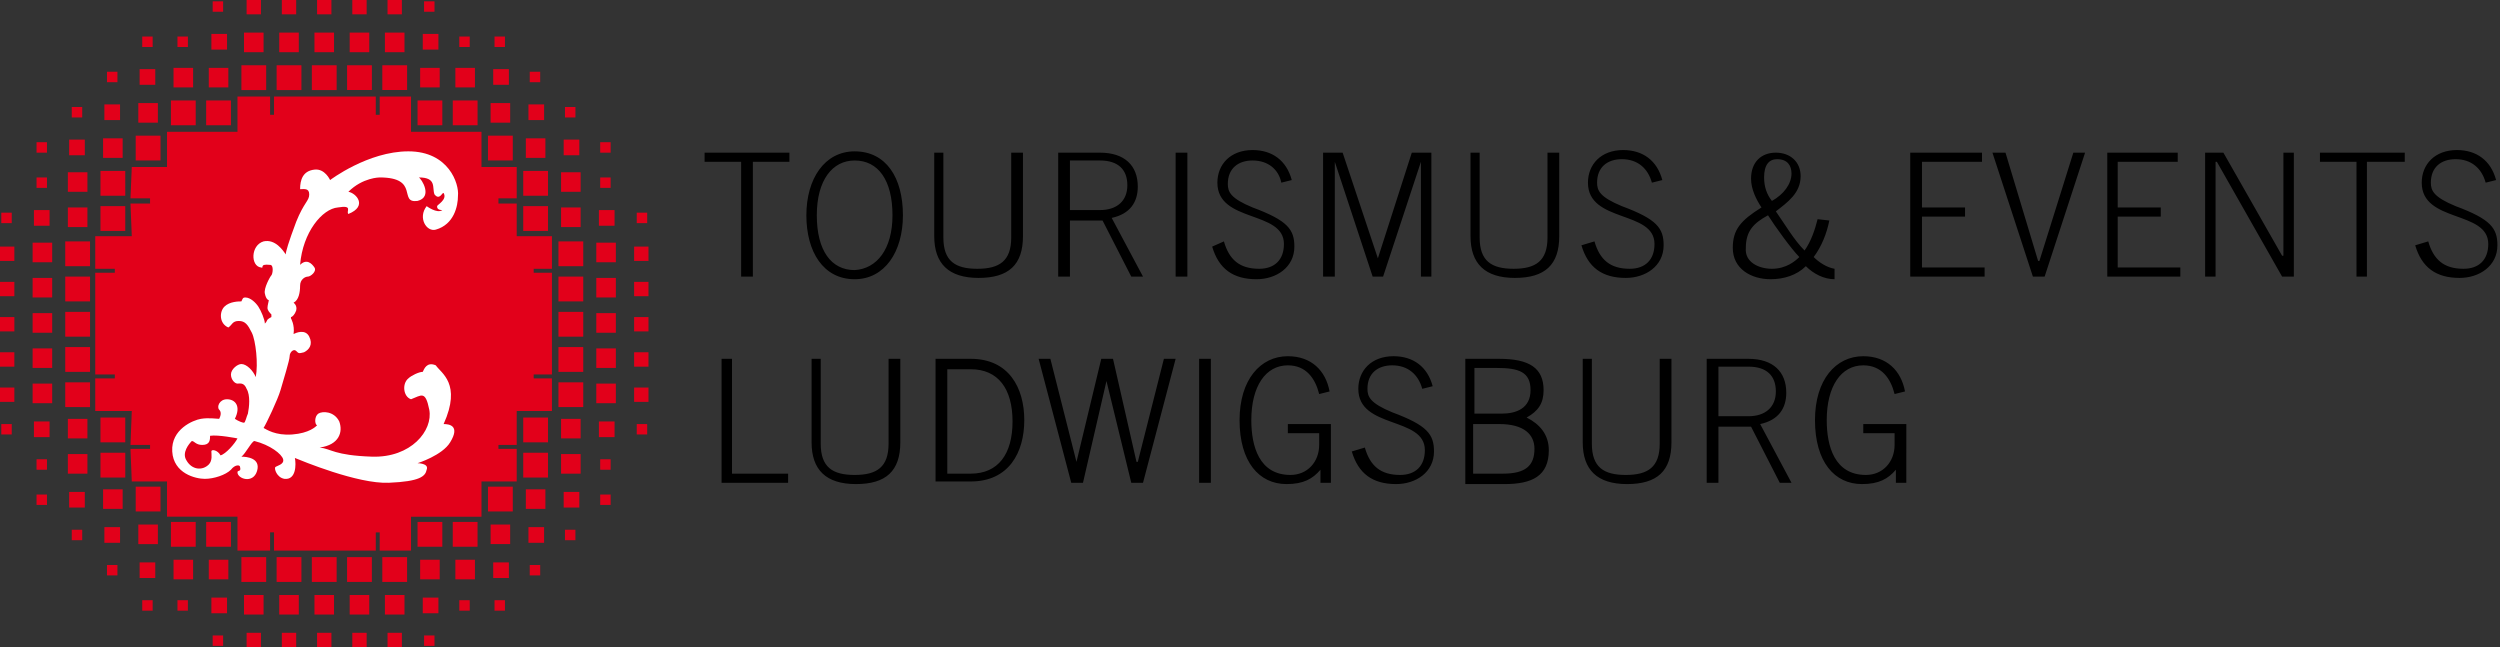 <svg xmlns="http://www.w3.org/2000/svg" viewBox="0 0 191.6 49.6"><rect x="0" y="0" width="191.6" height="49.6" fill="#333333" stroke="none"/><path fill="#e2001a" d="M16.3 48.7h.8v.8h-.8zm2.6-.2H20v1.1h-1.1zm2.7 0h1.1v1.1h-1.1zm2.7 0h1.1v1.1h-1.1zM10.9 46h.8v.8h-.8zm2.7 0h.8v.8h-.8zm2.6-.2h1.2V47h-1.2zm2.5-.2h1.5v1.5h-1.5zm2.7 0h1.5v1.5h-1.5zm2.7 0h1.5v1.5h-1.5zM8.2 43.3H9v.8h-.8zm2.5-.2h1.2v1.2h-1.2zm2.6-.2h1.5v1.5h-1.5zm2.7 0h1.5v1.5H16zm2.5-.2h1.9v1.9h-1.9zm2.7 0h1.9v1.9h-1.9zm2.7 0h1.9v1.9h-1.9zM5.5 40.6h.8v.8h-.8zm2.5-.2h1.2v1.2H8zm2.6-.2h1.5v1.5h-1.5zm2.5-.2H15v1.9h-1.9zm2.7 0h1.9v1.9h-1.9zm-13-2.1h.8v.8h-.8zm2.5-.2h1.2v1.2H5.3zm2.6-.2h1.5V39H7.9zm2.5-.2h1.9v1.9h-1.9zm-7.6-2.1h.8v.8h-.8zm2.4-.4h1.5v1.5H5.2zm2.5-.1h1.9v1.9H7.7zM.1 32.5h.8v.8H.1zm2.5-.2h1.2v1.2H2.6zm2.6-.2h1.5v1.5H5.2zm2.5-.1h1.9v1.9H7.7zM0 29.7h1.1v1.1H0zm2.5-.3H4v1.5H2.5zm2.5-.1h1.9v1.9H5zM0 27h1.1v1.1H0zm2.5-.3H4v1.5H2.5zm2.5-.1h1.9v1.9H5zm-5-2.3h1.1v1.1H0zm2.5-.3H4v1.5H2.5zm2.5-.1h1.9v1.9H5zm27.5 24.8h.8v.8h-.8zm-2.8-.2h1.1v1.1h-1.1zm-2.7 0h1.1v1.1H27zm-2.7 0h1.1v1.1h-1.1zM37.9 46h.8v.8h-.8zm-2.7 0h.8v.8h-.8zm-2.8-.2h1.2V47h-1.2zm-2.9-.2H31v1.5h-1.5zm-2.7 0h1.5v1.5h-1.5zm-2.7 0h1.5v1.5h-1.5zm16.5-2.3h.8v.8h-.8zm-2.8-.2H39v1.2h-1.2zm-2.9-.2h1.5v1.5h-1.5zm-2.7 0h1.5v1.5h-1.5zm-2.9-.2h1.9v1.9h-1.9zm-2.7 0h1.9v1.9h-1.9zm-2.7 0h1.9v1.9h-1.9zm19.4-2.1h.8v.8h-.8zm-2.8-.2h1.2v1.2h-1.2zm-2.9-.2h1.5v1.5h-1.5zm-2.9-.2h1.9v1.9h-1.9zM32 40h1.9v1.9H32zm14-2.1h.8v.8H46zm-2.8-.2h1.2v1.2h-1.2zm-2.9-.2h1.5V39h-1.5zm-2.9-.2h1.9v1.9h-1.9zm8.6-2.1h.8v.8H46zm-3-.4h1.5v1.5H43zm-2.9-.1H42v1.9h-1.9zm8.7-2.2h.8v.8h-.8zm-2.9-.2h1.2v1.2h-1.2zm-2.9-.2h1.5v1.5H43zm-2.9-.1H42v1.9h-1.9zm8.5-2.3h1.1v1.1h-1.1zm-2.9-.3h1.5v1.5h-1.5zm-2.9-.1h1.9v1.9h-1.9zm5.8-2.3h1.1v1.1h-1.1zm-2.9-.3h1.5v1.5h-1.5zm-2.9-.1h1.9v1.9h-1.9zm5.8-2.3h1.1v1.1h-1.1zm-2.9-.3h1.5v1.5h-1.5zm-2.9-.1h1.9v1.9h-1.9zM16.3.1h.8v.8h-.8zm2.6-.1H20v1.1h-1.1zm2.7 0h1.1v1.1h-1.1zm2.7 0h1.1v1.1h-1.1zM10.9 2.8h.8v.8h-.8zm2.7 0h.8v.8h-.8zm2.6-.2h1.2v1.2h-1.2zm2.5-.1h1.5V4h-1.5zm2.7 0h1.5V4h-1.5zm2.7 0h1.5V4h-1.5zm-15.9 3H9v.8h-.8zm2.5-.2h1.2v1.2h-1.2zm2.6-.1h1.5v1.5h-1.5zm2.7 0h1.5v1.5H16zm2.5-.2h1.9v1.9h-1.9zm2.7 0h1.9v1.9h-1.9zm2.7 0h1.9v1.9h-1.9zM5.5 8.2h.8V9h-.8zM8 8h1.2v1.2H8zm2.6-.1h1.5v1.5h-1.5zm2.5-.2H15v1.9h-1.9zm2.7 0h1.9v1.9h-1.9zm-13 3.2h.8v.8h-.8zm2.5-.2h1.2v1.2H5.3zm2.6-.1h1.5v1.5H7.9zm2.5-.2h1.9v1.9h-1.9zm-7.6 3.2h.8v.8h-.8zm2.4-.4h1.5v1.5H5.2zm2.5-.1h1.9V15H7.7zM.1 16.3h.8v.8H.1zm2.5-.2h1.2v1.2H2.6zm2.6-.2h1.5v1.5H5.2zm2.5-.1h1.9v1.9H7.7zM0 18.9h1.1V20H0zm2.5-.3H4v1.5H2.5zm2.5-.1h1.9v1.9H5zm-5 3.1h1.1v1.1H0zm2.5-.3H4v1.5H2.5zm2.5-.1h1.9v1.9H5zm-5 3.1h1.1v1.1H0zm2.5-.3H4v1.5H2.5zm2.5-.1h1.9v1.9H5zM32.5.1h.8v.8h-.8zM29.7 0h1.1v1.1h-1.1zM27 0h1.1v1.1H27zm-2.7 0h1.1v1.1h-1.1zm13.6 2.8h.8v.8h-.8zm-2.7 0h.8v.8h-.8zm-2.8-.2h1.2v1.2h-1.2zm-2.9-.1H31V4h-1.5zm-2.7 0h1.5V4h-1.5zm-2.7 0h1.5V4h-1.5zm16.5 3h.8v.8h-.8zm-2.8-.2H39v1.2h-1.2zm-2.9-.1h1.5v1.5h-1.5zm-2.7 0h1.5v1.5h-1.5zM29.3 5h1.9v1.9h-1.9zm-2.7 0h1.9v1.9h-1.9zm-2.7 0h1.9v1.9h-1.9zm19.4 3.2h.8V9h-.8zM40.5 8h1.2v1.2h-1.2zm-2.9-.1h1.5v1.5h-1.5zm-2.9-.2h1.9v1.9h-1.9zm-2.7 0h1.9v1.9H32zm14 3.2h.8v.8H46zm-2.8-.2h1.2v1.2h-1.2zm-2.9-.1h1.5v1.5h-1.5zm-2.9-.2h1.9v1.9h-1.9zm8.6 3.2h.8v.8H46zm-3-.4h1.5v1.5H43zm-2.9-.1H42V15h-1.9zm8.7 3.2h.8v.8h-.8zm-2.9-.2h1.2v1.2h-1.2zm-2.9-.2h1.5v1.5H43zm-2.9-.1H42v1.9h-1.9zm8.5 3.1h1.1V20h-1.1zm-2.9-.3h1.5v1.5h-1.5zm-2.9-.1h1.9v1.9h-1.9zm5.8 3.1h1.1v1.1h-1.1zm-2.9-.3h1.5v1.5h-1.5zm-2.9-.1h1.9v1.9h-1.9zm5.8 3.1h1.1v1.1h-1.1zm-2.9-.3h1.5v1.5h-1.5zm-2.9-.1h1.9v1.9h-1.9zM7.3 29h1.5v-.3H7.3v-7.8h1.5v-.3H7.3v-2.5h2.8l-.1-2.5h1.5v-.4H10l.1-2.4h2.7v-2.7h5.4V7.4h2.5v1.4h.3V7.4h7.8v1.4h.3V7.4h2.4v2.7h5.4v2.7h2.7v2.4h-1.4v.4h1.4v2.5h2.7v2.5h-1.4v.3h1.4v7.8h-1.4v.3h1.4v2.5h-2.7v2.6h-1.4v.3h1.4v2.5h-2.7v2.7h-5.4v2.6h-2.4v-1.4h-.3v1.4H21v-1.4h-.3v1.4h-2.5v-2.6h-5.4v-2.7h-2.7l-.1-2.5h1.5v-.3H10l.1-2.6H7.3z"/><path fill="#fff" d="M34 32.5c.4 0 1.3.1.5 1.4-.6 1-2.5 1.6-2.5 1.6s.9 0 .7.5c-.1.5-.5.9-2.9 1-2.4.1-6.7-1.7-7.2-1.9.1.5.1 1.7-.8 1.6-.6-.1-.8-.8-.7-.9.1-.1.7-.2.6-.6s-1-1.1-2.2-1.4c-.2 0-.7 1-1 1.2.4 0 1.5.1 1.2 1.1-.3 1-1.5.6-1.5.1 0-.2.3 0 .2-.4 0-.2-.4-.2-.7.2-.4.4-1.3.7-2 .7s-2.4-.4-2.5-2.1c-.1-1.7 1.6-2.4 2.2-2.5.6-.1 1.2 0 1.4 0 .1-.2.2-.5 0-.7-.2-.2 0-.8.6-.8s1.1.5.6 1.5c.3.2.6.3.7.3.1 0 .2-.5.3-.7.1-.5.2-1.4-.1-1.9-.2-.5-.5-.4-.7-.4-.2 0-.5-.3-.5-.7 0-.4.5-.8.8-.8.4 0 .9.5 1.1 1 .2-1 0-2.8-.3-3.4-.3-.6-.5-.9-1-.9s-.5.3-.8.5c-.7-.3-.7-1.2-.3-1.6.4-.4 1.1-.4 1.3-.4.1-.2.1-.3.3-.3.4 0 .8.4 1 .7.2.3.5 1 .5 1.3.1-.1.1-.1.2-.3.1-.1.3-.2.3-.2v-.2c-.1-.1-.3-.3-.3-.5s.1-.5.1-.6c0 0-.2 0-.3-.5-.1-.4.4-1.3.5-1.4.1-.1.2-.8-.1-.8-.9-.1-.4.3-.7.2-.8-.1-.8-1.7.2-2 .9-.2 1.5.7 1.7 1 0-.2.2-.9.8-2.5.6-1.5 1-1.6 1-2.1s-.4-.4-.7-.4c0-.7.2-1.4 1.1-1.5.8-.1 1.2.8 1.2.8s2.9-2.2 6-2.2 3.9 2.5 3.8 3.4c0 .8-.3 2.2-1.7 2.6-.7.2-1.4-.9-.7-1.8 0 0 .8.6 1.2.3-.4 0-.4-.2-.4-.3 0-.1.8-.5.5-1-.1-.1-.3.6-.7.1-.2-.5.2-1.3-1.2-1.3.2.1 1.1 1.5-.1 1.8-1.5.2.2-1.8-2.9-1.8 0 0-1.3 0-2.4 1.1.6.1 1.5 1.1 0 1.7-.2-.2.4-.7-.8-.5-1.2.1-2.7 1.9-2.9 4.4.5-.5.9-.1 1.1.2s-.3.7-.5.7-.6.2-.6.7c0 .5-.1 1.1-.5 1.3 0 0 .3.2.2.6-.1.3-.3.5-.4.5v.1s.3.5.2 1.2c.2-.1.9-.4 1.2.2.3.6 0 1-.4 1.2-.4.1-.4.1-.6-.1-.2-.2-.5.1-.5.4 0 .3-.5 1.9-.7 2.6-.2.7-1.1 2.6-1.3 2.9.2.1.9.6 2.2.5 1.3-.1 1.8-.6 1.9-.7-.2-.1-.2-.7.1-.9.3-.2 1.2-.2 1.6.6.3.8 0 1.8-1.5 2 .9.1 1.1.6 4 .7 3 .1 4.7-2 4.4-3.6-.3-1.5-.6-1.1-1.4-.8-.6-.2-.7-1.2-.2-1.6.2-.2.8-.5 1.1-.5.1-.2.3-.8 1-.5.4.6 2 1.4.6 4.5zm-15.8 1.1s-1.5-.3-2.1-.2c0 .3 0 .7-.6.7-.5 0-.6-.3-.8-.3-.2.2-.8.9-.4 1.5.4.7 1.2.8 1.7.3.3-.3.2-.8.2-1 0-.2.5-.1.7.3.4-.1 1.1-.9 1.3-1.3"/><path d="M54 11.7h6.5v.7h-2.8v8.8h-.9v-8.8H54zm14.4 4.8c0-2.7-1.1-4.2-2.9-4.2-1.7 0-2.9 1.5-2.9 4.2s1.1 4.2 2.9 4.2c1.7-.1 2.9-1.6 2.9-4.2m.8 0c0 2.8-1.4 4.9-3.7 4.9-2.4 0-3.7-2.1-3.7-4.9 0-2.8 1.4-4.9 3.7-4.9 2.4 0 3.7 2 3.7 4.9M72.3 11.7v6.5c0 1.8.9 2.4 2.6 2.4 1.7 0 2.6-.6 2.6-2.4v-6.5h.9v6.4c0 2.2-1.1 3.2-3.4 3.2s-3.4-1.1-3.4-3.2v-6.4h.7zm9.7 4.4h2.3c1.3 0 2.1-.7 2.1-1.9s-.7-1.9-2.1-1.9H82v3.8zm5.6 5.1h-.9l-2.2-4.3H82v4.3h-.9v-9.5h3.2c1.9 0 2.9 1 2.9 2.6 0 1.2-.6 2.1-2 2.4l2.4 4.5zm2.5-9.5h.9v9.5h-.9zm3.7 6.8c.4 1.4 1.2 2.1 2.7 2.1 1.2 0 1.9-.7 1.9-1.9 0-2.6-5.1-1.6-5.1-4.7 0-1.4 1-2.5 2.7-2.5 1.5 0 2.6.8 3 2.3l-.8.2c-.2-1-1-1.7-2.2-1.7-1.1 0-1.9.6-1.9 1.8 0 .6.2 1.1 1.9 1.8 2.7 1 3.2 1.7 3.2 3 0 1.6-1.4 2.5-2.9 2.5-1.8 0-2.9-.8-3.4-2.5l.9-.4zm7.6 2.7v-9.5h1.5l2.7 8.1 2.6-8.1h1.5v9.5h-.8v-8.8l-2.9 8.8h-.8l-2.9-8.8v8.8zm12-9.5v6.5c0 1.8.9 2.4 2.6 2.4 1.7 0 2.6-.6 2.6-2.4v-6.5h.9v6.4c0 2.2-1.1 3.2-3.4 3.2s-3.4-1.1-3.4-3.2v-6.4h.7zm8.8 6.8c.4 1.4 1.2 2.1 2.7 2.1 1.2 0 1.9-.7 1.9-1.9 0-2.6-5.1-1.6-5.1-4.7 0-1.4 1-2.5 2.7-2.5 1.5 0 2.6.8 3 2.3l-.8.2c-.3-1.1-1.1-1.8-2.3-1.8-1.1 0-1.9.6-1.9 1.8 0 .6.2 1.1 1.9 1.8 2.7 1 3.2 1.7 3.2 3 0 1.6-1.4 2.5-2.9 2.5-1.8 0-2.9-.8-3.4-2.5l1-.3zm13.6-3.1c.9-.5 1.5-1.3 1.5-2.1 0-.6-.3-1.1-1.1-1.1-.6 0-1 .4-1 1.4 0 .7.2 1.3.6 1.8m0 5.2c1.1 0 1.8-.6 2.1-.9-.6-.6-1.9-2.4-2.4-3.2-1.1.6-1.7 1.2-1.7 2.5-.1 1.1 1 1.6 2 1.6m4.4-3.7c-.2 1-.6 2-1.2 2.8.4.4 1 .8 1.6.9v.8c-.8 0-1.6-.4-2.2-1-.7.7-1.7 1-2.7 1-1.5 0-2.9-.8-2.9-2.4 0-1.4.6-2.1 2.2-3.1-.4-.6-.8-1.4-.8-2.2 0-1.3.8-2 1.9-2 1.1 0 1.9.7 1.9 1.8 0 1.3-1 2-1.9 2.7.7 1 1.4 2.2 2.2 3 .5-.7.8-1.6 1-2.4l.9.1zm6.2 4.3v-9.5h5.5v.7h-4.6v3.5h3.3v.7h-3.3v3.9h4.8v.7zm6.3-9.5h1l2.5 8.3h.1l2.6-8.3h.9l-3.1 9.5h-.9zm8.8 9.5v-9.5h5.4v.7h-4.6v3.5h3.3v.7h-3.3v3.9h4.8v.7zm7.5-9.5h1.4l4.5 7.9h.1v-7.9h.8v9.5h-.9l-5-8.8h-.1v8.8h-.8zm8.8 0h6.5v.7h-2.9v8.8h-.8v-8.8h-2.8zm8.3 6.8c.4 1.4 1.2 2.1 2.7 2.1 1.2 0 1.9-.7 1.9-1.9 0-2.6-5.1-1.6-5.1-4.7 0-1.4 1-2.5 2.7-2.5 1.5 0 2.6.8 3 2.3l-.8.2c-.3-1.1-1.1-1.8-2.3-1.8-1.1 0-1.9.6-1.9 1.8 0 .6.2 1.1 1.9 1.8 2.7 1 3.2 1.7 3.2 3 0 1.6-1.4 2.5-2.9 2.5-1.8 0-2.9-.8-3.4-2.5l1-.3zm-130.8 9h.8v8.8h4.3v.7h-5.1zm7.6 0V34c0 1.8.9 2.4 2.6 2.4 1.7 0 2.6-.6 2.6-2.4v-6.5h.9v6.4c0 2.2-1.1 3.2-3.4 3.2s-3.4-1.1-3.4-3.2v-6.4h.7zm9.7 8.8h1.8c2.1 0 3.2-1.5 3.2-4s-1.1-4-3.2-4h-1.8v8zm-.9-8.8h2.7c2.9 0 4.1 2.2 4.1 4.7s-1.2 4.7-4.1 4.7h-2.7v-9.4zm7.9 0h.9l2 7.9 1.9-7.9h.9l1.8 7.9h.1l2-7.9h.9L87.6 37h-.9l-1.9-7.8L83 37h-.9zm12.3 0h.9V37h-.9zm9.2 2.7c-.3-1.2-1-2.2-2.4-2.2-1.7 0-2.8 1.6-2.8 4.2 0 2 .6 4.2 3 4.2 1.3 0 2.2-1 2.2-2.3v-.9h-2.4v-.7h3.3V37h-.8v-1c-.6.7-1.3 1.1-2.6 1.1-2.1 0-3.6-1.7-3.6-4.9 0-3.1 1.6-4.9 3.7-4.9 1.8 0 2.9 1.1 3.2 2.7l-.8.2zm3.5 4.1c.4 1.4 1.2 2.1 2.7 2.1 1.2 0 1.9-.7 1.9-1.9 0-2.6-5.1-1.6-5.1-4.7 0-1.4 1-2.5 2.7-2.5 1.5 0 2.6.8 3 2.3l-.8.2c-.3-1.1-1.1-1.8-2.3-1.8-1.1 0-1.9.6-1.9 1.8 0 .6.2 1.1 1.9 1.8 2.7 1 3.2 1.7 3.2 3 0 1.6-1.4 2.5-2.9 2.5-1.8 0-2.9-.8-3.4-2.5l1-.3zm8.4 2h2.2c1.7 0 2.4-.6 2.4-1.9 0-1.1-.8-1.9-2.7-1.9h-2v3.8zm0-4.6h2.1c1.1 0 2.2-.4 2.2-1.8s-.9-1.7-2.6-1.7H113v3.5zm-.8-4.2h2.7c2.3 0 3.4.7 3.4 2.4 0 1-.4 1.6-1.3 2.1 1 .5 1.7 1.3 1.7 2.5 0 2-1.3 2.6-3.4 2.6h-3v-9.6zm9.8 0V34c0 1.8.9 2.4 2.6 2.4 1.7 0 2.6-.6 2.6-2.4v-6.5h.9v6.4c0 2.2-1.1 3.2-3.4 3.2s-3.4-1.1-3.4-3.2v-6.4h.7zm9.7 4.4h2.3c1.3 0 2.1-.7 2.1-1.9s-.7-1.9-2.1-1.9h-2.3v3.8zm5.6 5.1h-.9l-2.2-4.3h-2.5V37h-.9v-9.5h3.2c1.9 0 2.9 1 2.9 2.6 0 1.2-.6 2.1-2 2.4l2.4 4.5zm7.9-6.8c-.3-1.2-1-2.2-2.4-2.2-1.7 0-2.8 1.6-2.8 4.2 0 2 .6 4.2 3 4.2 1.3 0 2.2-1 2.2-2.3v-.9h-2.4v-.7h3.3V37h-.8v-1c-.6.7-1.3 1.1-2.6 1.1-2.1 0-3.6-1.7-3.6-4.9 0-3.1 1.6-4.9 3.7-4.9 1.8 0 2.9 1.1 3.2 2.7l-.8.2z"/></svg>